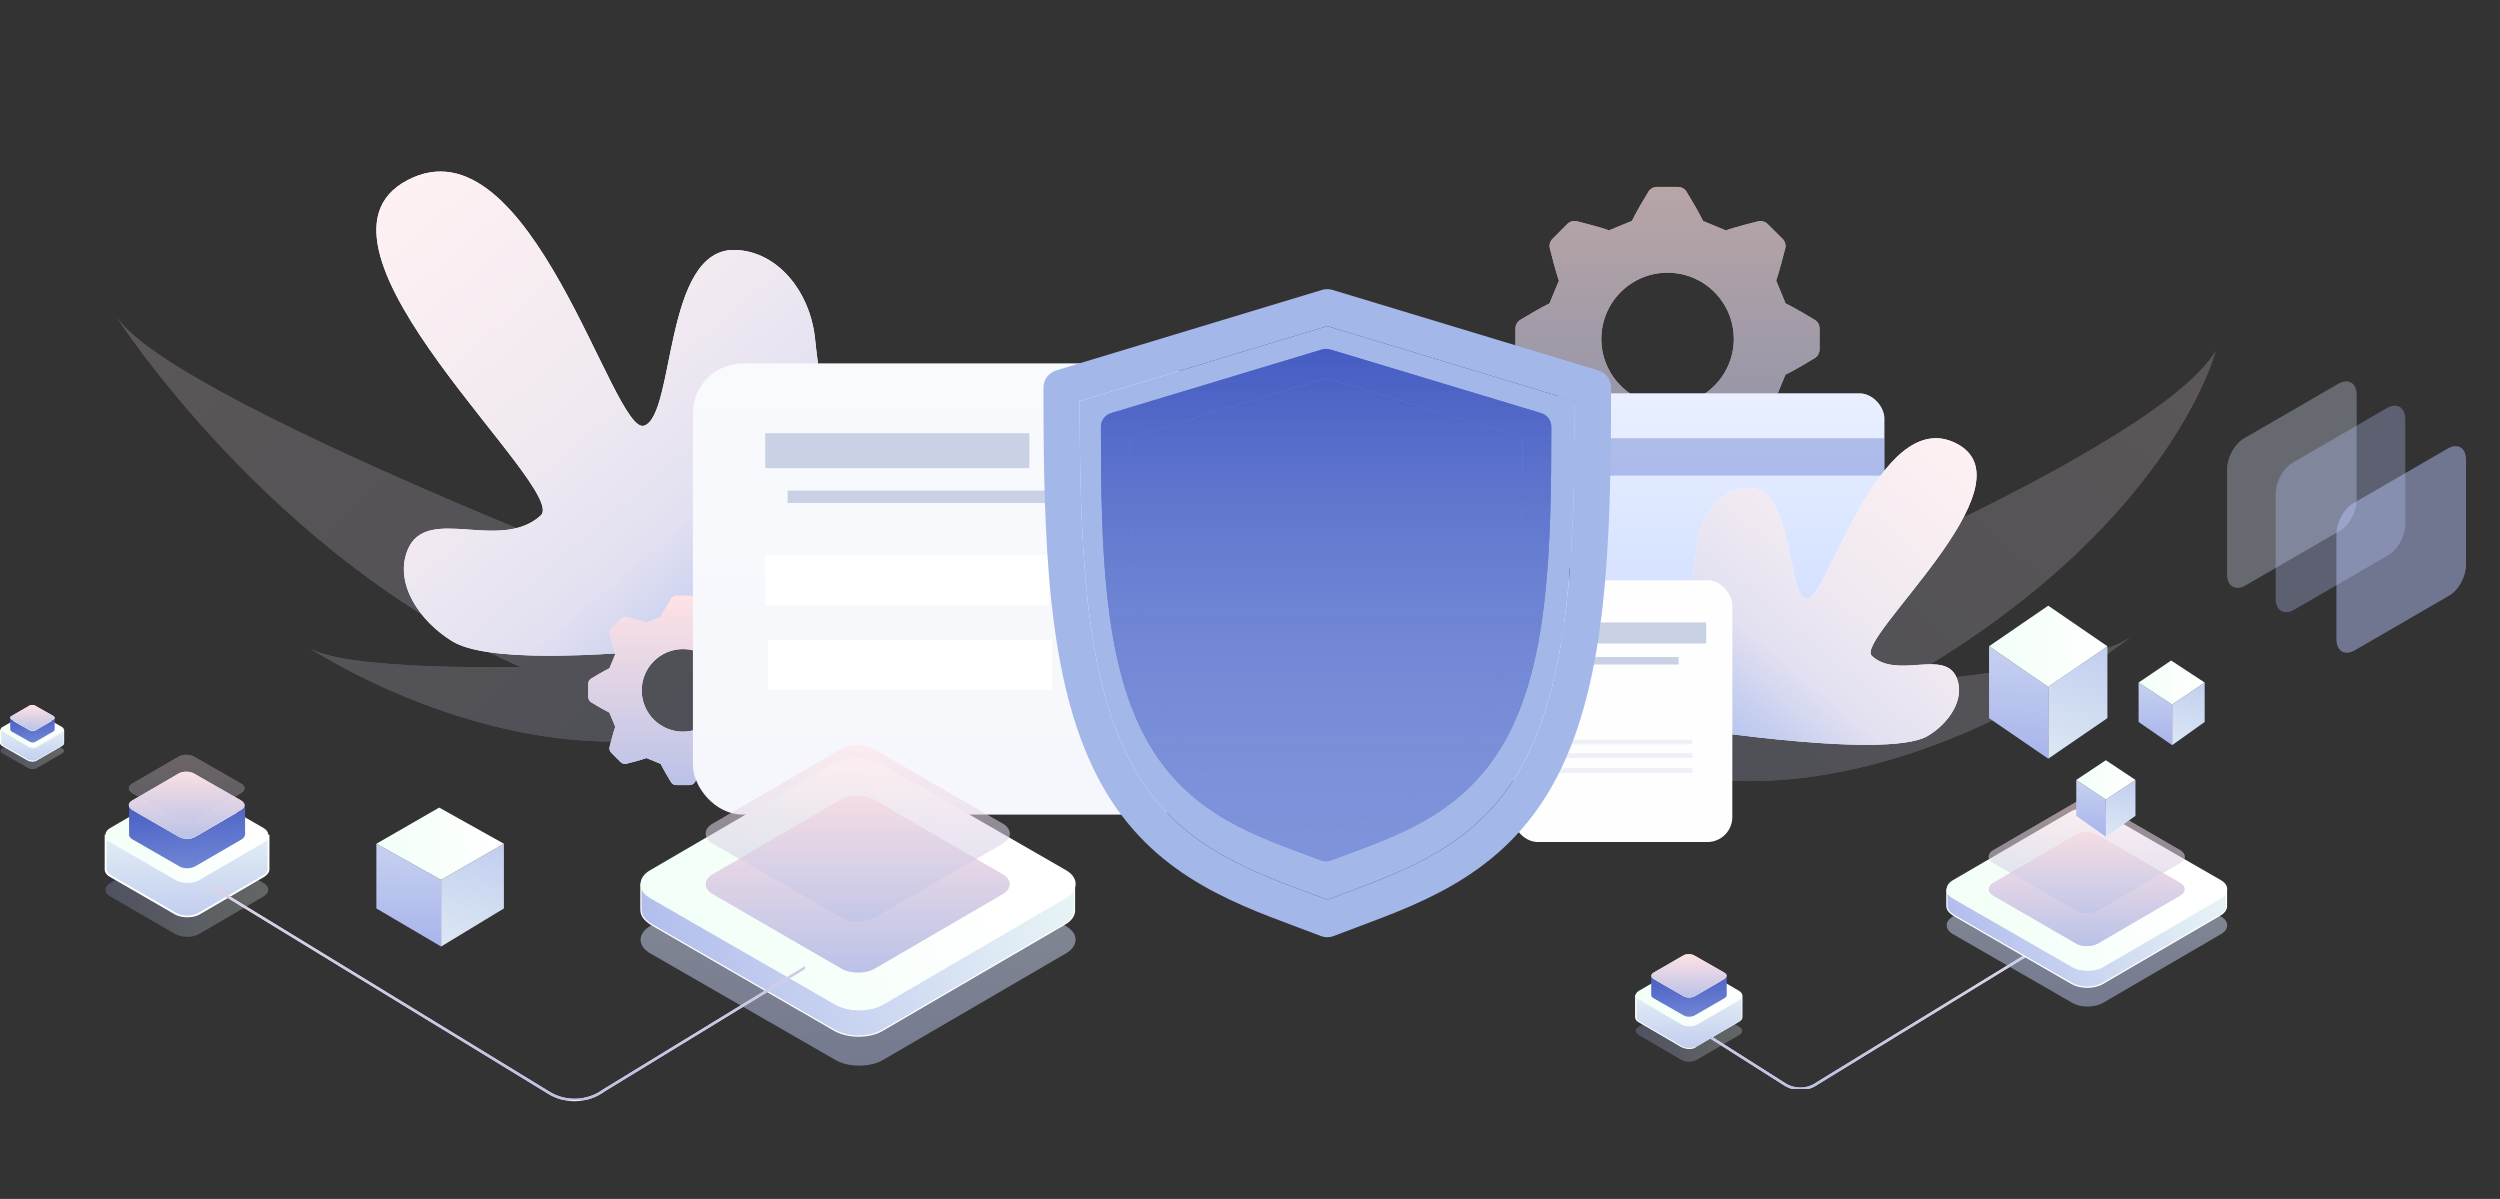<svg width="1003" height="481" viewBox="0 0 1003 481" fill="none" xmlns="http://www.w3.org/2000/svg">
<rect x="0" y="0" width="1003" height="481" fill="#333333" stroke="none"/>
<g opacity="0.65">
<path d="M728.097 128.351C727.121 127.728 719.422 123.129 716.372 121.726L712.591 112.576C713.713 109.55 715.872 101.071 716.251 99.595C716.402 98.923 716.381 98.224 716.189 97.563C715.997 96.901 715.64 96.299 715.152 95.813L709.187 89.884C708.702 89.394 708.1 89.037 707.438 88.844C706.776 88.652 706.076 88.632 705.405 88.786C704.282 89.042 695.645 91.226 692.424 92.446L683.274 88.664C681.944 85.736 677.467 78.233 676.649 76.94C676.288 76.348 675.781 75.859 675.176 75.519C674.572 75.18 673.89 75.001 673.197 75H664.803C664.114 75 663.436 75.175 662.832 75.508C662.229 75.841 661.719 76.321 661.351 76.903C660.728 77.879 656.129 85.577 654.726 88.627L645.576 92.409C642.55 91.287 634.071 89.128 632.595 88.749C631.923 88.598 631.224 88.619 630.563 88.811C629.901 89.003 629.299 89.36 628.813 89.847L622.884 95.813C622.394 96.298 622.037 96.9 621.844 97.562C621.652 98.224 621.632 98.923 621.786 99.595C622.042 100.718 624.226 109.355 625.446 112.576L621.664 121.726C618.736 123.056 611.233 127.533 609.94 128.351C609.348 128.712 608.859 129.219 608.519 129.824C608.18 130.428 608.001 131.11 608 131.803V140.185C608 140.874 608.175 141.552 608.508 142.156C608.841 142.759 609.321 143.269 609.903 143.637C610.879 144.259 618.577 148.859 621.627 150.262L625.409 159.412C624.287 162.437 622.128 170.916 621.749 172.393C621.598 173.064 621.619 173.764 621.811 174.425C622.003 175.086 622.36 175.688 622.847 176.175L628.777 182.104C629.262 182.593 629.863 182.951 630.525 183.143C631.187 183.335 631.887 183.356 632.559 183.202C633.681 182.946 642.319 180.762 645.539 179.542L654.689 183.324C656.019 186.252 660.497 193.755 661.314 195.048C661.677 195.647 662.189 196.142 662.801 196.484C663.412 196.827 664.102 197.004 664.803 197H673.185C673.874 197 674.552 196.825 675.155 196.492C675.759 196.159 676.269 195.679 676.637 195.097C677.259 194.121 681.859 186.423 683.262 183.373L692.412 179.591C695.437 180.713 703.916 182.872 705.393 183.251C706.064 183.402 706.764 183.381 707.425 183.189C708.086 182.997 708.688 182.64 709.175 182.153L715.104 176.223C715.593 175.738 715.951 175.137 716.143 174.475C716.335 173.813 716.356 173.113 716.202 172.441C715.946 171.319 713.762 162.681 712.542 159.461L716.324 150.311C719.252 148.981 726.755 144.503 728.048 143.686C728.647 143.323 729.142 142.811 729.484 142.199C729.827 141.587 730.004 140.898 730 140.197V131.803C730.005 131.113 729.833 130.433 729.5 129.828C729.167 129.223 728.683 128.715 728.097 128.351ZM669 162.559C663.742 162.555 658.604 160.991 654.235 158.066C649.866 155.141 646.462 150.986 644.455 146.126C642.447 141.267 641.926 135.921 642.956 130.765C643.987 125.61 646.523 120.875 650.244 117.161C653.965 113.446 658.704 110.919 663.862 109.898C669.02 108.877 674.364 109.408 679.22 111.425C684.076 113.441 688.224 116.852 691.141 121.227C694.059 125.601 695.613 130.742 695.608 136C695.592 143.047 692.782 149.801 687.794 154.78C682.806 159.758 676.047 162.556 669 162.559Z" fill="#FFE2E4"/>
<path d="M728.097 128.351C727.121 127.728 719.422 123.129 716.372 121.726L712.591 112.576C713.713 109.55 715.872 101.071 716.251 99.595C716.402 98.923 716.381 98.224 716.189 97.563C715.997 96.901 715.64 96.299 715.152 95.813L709.187 89.884C708.702 89.394 708.1 89.037 707.438 88.844C706.776 88.652 706.076 88.632 705.405 88.786C704.282 89.042 695.645 91.226 692.424 92.446L683.274 88.664C681.944 85.736 677.467 78.233 676.649 76.94C676.288 76.348 675.781 75.859 675.176 75.519C674.572 75.18 673.89 75.001 673.197 75H664.803C664.114 75 663.436 75.175 662.832 75.508C662.229 75.841 661.719 76.321 661.351 76.903C660.728 77.879 656.129 85.577 654.726 88.627L645.576 92.409C642.55 91.287 634.071 89.128 632.595 88.749C631.923 88.598 631.224 88.619 630.563 88.811C629.901 89.003 629.299 89.36 628.813 89.847L622.884 95.813C622.394 96.298 622.037 96.9 621.844 97.562C621.652 98.224 621.632 98.923 621.786 99.595C622.042 100.718 624.226 109.355 625.446 112.576L621.664 121.726C618.736 123.056 611.233 127.533 609.94 128.351C609.348 128.712 608.859 129.219 608.519 129.824C608.18 130.428 608.001 131.11 608 131.803V140.185C608 140.874 608.175 141.552 608.508 142.156C608.841 142.759 609.321 143.269 609.903 143.637C610.879 144.259 618.577 148.859 621.627 150.262L625.409 159.412C624.287 162.437 622.128 170.916 621.749 172.393C621.598 173.064 621.619 173.764 621.811 174.425C622.003 175.086 622.36 175.688 622.847 176.175L628.777 182.104C629.262 182.593 629.863 182.951 630.525 183.143C631.187 183.335 631.887 183.356 632.559 183.202C633.681 182.946 642.319 180.762 645.539 179.542L654.689 183.324C656.019 186.252 660.497 193.755 661.314 195.048C661.677 195.647 662.189 196.142 662.801 196.484C663.412 196.827 664.102 197.004 664.803 197H673.185C673.874 197 674.552 196.825 675.155 196.492C675.759 196.159 676.269 195.679 676.637 195.097C677.259 194.121 681.859 186.423 683.262 183.373L692.412 179.591C695.437 180.713 703.916 182.872 705.393 183.251C706.064 183.402 706.764 183.381 707.425 183.189C708.086 182.997 708.688 182.64 709.175 182.153L715.104 176.223C715.593 175.738 715.951 175.137 716.143 174.475C716.335 173.813 716.356 173.113 716.202 172.441C715.946 171.319 713.762 162.681 712.542 159.461L716.324 150.311C719.252 148.981 726.755 144.503 728.048 143.686C728.647 143.323 729.142 142.811 729.484 142.199C729.827 141.587 730.004 140.898 730 140.197V131.803C730.005 131.113 729.833 130.433 729.5 129.828C729.167 129.223 728.683 128.715 728.097 128.351ZM669 162.559C663.742 162.555 658.604 160.991 654.235 158.066C649.866 155.141 646.462 150.986 644.455 146.126C642.447 141.267 641.926 135.921 642.956 130.765C643.987 125.61 646.523 120.875 650.244 117.161C653.965 113.446 658.704 110.919 663.862 109.898C669.02 108.877 674.364 109.408 679.22 111.425C684.076 113.441 688.224 116.852 691.141 121.227C694.059 125.601 695.613 130.742 695.608 136C695.592 143.047 692.782 149.801 687.794 154.78C682.806 159.758 676.047 162.556 669 162.559Z" fill="url(#paint0_linear)"/>
</g>
<g opacity="0.2">
<path d="M124.231 260.022C134.839 266.545 172.199 267.985 208.983 267.669C108.4 223.396 46.889 127.353 46.889 127.353C72.159 163.983 300.864 248.83 300.864 248.83L293.829 275.487L296.079 289.214C212.74 318.747 124.231 260.022 124.231 260.022Z" fill="#FFE2E4"/>
<path d="M124.231 260.022C134.839 266.545 172.199 267.985 208.983 267.669C108.4 223.396 46.889 127.353 46.889 127.353C72.159 163.983 300.864 248.83 300.864 248.83L293.829 275.487L296.079 289.214C212.74 318.747 124.231 260.022 124.231 260.022Z" fill="url(#paint1_linear)"/>
</g>
<g opacity="0.2">
<path d="M854.973 255.44C843.507 264.035 802.044 270.212 761.132 274.354C870.733 212.528 888.935 140.805 888.935 140.805C862.68 184.876 658.036 264.506 658.036 264.506L667.197 293.471L665.385 309.104C759.523 331.959 854.973 255.44 854.973 255.44Z" fill="#FFE2E4"/>
<path d="M854.973 255.44C843.507 264.035 802.044 270.212 761.132 274.354C870.733 212.528 888.935 140.805 888.935 140.805C862.68 184.876 658.036 264.506 658.036 264.506L667.197 293.471L665.385 309.104C759.523 331.959 854.973 255.44 854.973 255.44Z" fill="url(#paint2_linear)"/>
</g>
<path d="M163.481 220.787C158.148 234.165 168.344 249.259 181.481 257.287C208.481 273.788 350.481 249.786 350.481 249.786C350.481 249.786 332.481 188.287 326.981 135.787C325.036 117.224 312.141 100.796 294.981 100.287C266.163 99.432 270.98 166.286 258.481 170.786C245.981 175.287 212.981 46.286 163.481 72.286C113.981 98.287 228.48 196.288 216.98 206.787C200.574 221.766 170.939 202.075 163.481 220.787Z" fill="white"/>
<path d="M163.481 220.787C158.148 234.165 168.344 249.259 181.481 257.287C208.481 273.788 350.481 249.786 350.481 249.786C350.481 249.786 332.481 188.287 326.981 135.787C325.036 117.224 312.141 100.796 294.981 100.287C266.163 99.432 270.98 166.286 258.481 170.786C245.981 175.287 212.981 46.286 163.481 72.286C113.981 98.287 228.48 196.288 216.98 206.787C200.574 221.766 170.939 202.075 163.481 220.787Z" fill="url(#paint3_linear)"/>
<path d="M310.814 272.235C310.206 271.847 305.411 268.982 303.511 268.108L301.155 262.408C301.854 260.523 303.199 255.241 303.435 254.322C303.529 253.903 303.516 253.467 303.396 253.055C303.277 252.643 303.055 252.268 302.751 251.966L299.034 248.272C298.732 247.967 298.357 247.744 297.945 247.624C297.533 247.505 297.097 247.492 296.678 247.588C295.979 247.748 290.598 249.108 288.592 249.868L282.892 247.512C282.064 245.688 279.274 241.014 278.765 240.208C278.54 239.84 278.224 239.535 277.848 239.323C277.471 239.112 277.046 239 276.614 239H271.386C270.956 239 270.534 239.109 270.158 239.316C269.782 239.524 269.464 239.823 269.235 240.186C268.847 240.794 265.982 245.589 265.108 247.489L259.408 249.845C257.523 249.146 252.241 247.801 251.322 247.565C250.903 247.471 250.467 247.484 250.055 247.604C249.643 247.723 249.268 247.945 248.966 248.249L245.272 251.966C244.967 252.268 244.744 252.643 244.624 253.055C244.505 253.467 244.492 253.903 244.588 254.322C244.748 255.021 246.108 260.402 246.868 262.408L244.512 268.108C242.688 268.936 238.014 271.726 237.208 272.235C236.84 272.46 236.535 272.776 236.323 273.152C236.112 273.529 236 273.954 236 274.386V279.607C236 280.036 236.109 280.459 236.316 280.835C236.524 281.211 236.823 281.528 237.186 281.758C237.794 282.145 242.589 285.01 244.489 285.884L246.845 291.584C246.146 293.469 244.801 298.751 244.565 299.671C244.471 300.089 244.484 300.525 244.604 300.937C244.723 301.349 244.945 301.724 245.249 302.027L248.943 305.72C249.245 306.025 249.62 306.248 250.032 306.368C250.444 306.488 250.88 306.5 251.299 306.404C251.998 306.245 257.379 304.884 259.385 304.124L265.085 306.48C265.914 308.304 268.703 312.978 269.212 313.784C269.438 314.157 269.757 314.466 270.138 314.679C270.519 314.892 270.949 315.003 271.386 315H276.607C277.036 315 277.459 314.891 277.835 314.684C278.211 314.476 278.528 314.177 278.758 313.814C279.145 313.206 282.01 308.411 282.884 306.511L288.584 304.155C290.469 304.854 295.751 306.199 296.671 306.435C297.089 306.529 297.525 306.516 297.937 306.396C298.349 306.277 298.724 306.055 299.027 305.751L302.72 302.057C303.025 301.755 303.248 301.38 303.368 300.968C303.488 300.556 303.5 300.12 303.404 299.701C303.245 299.002 301.884 293.621 301.124 291.615L303.48 285.915C305.304 285.086 309.978 282.297 310.784 281.788C311.157 281.562 311.466 281.243 311.679 280.862C311.892 280.481 312.003 280.051 312 279.614V274.386C312.003 273.956 311.896 273.532 311.688 273.155C311.481 272.778 311.18 272.462 310.814 272.235ZM274 293.545C270.725 293.542 267.524 292.568 264.802 290.746C262.08 288.924 259.96 286.335 258.71 283.308C257.459 280.281 257.134 276.951 257.776 273.739C258.418 270.527 259.998 267.578 262.316 265.264C264.634 262.95 267.586 261.376 270.799 260.74C274.012 260.104 277.342 260.435 280.367 261.691C283.391 262.947 285.976 265.072 287.793 267.797C289.61 270.522 290.579 273.725 290.576 277C290.565 281.39 288.815 285.597 285.708 288.699C282.601 291.8 278.39 293.543 274 293.545Z" fill="#FFE2E4"/>
<path d="M310.814 272.235C310.206 271.847 305.411 268.982 303.511 268.108L301.155 262.408C301.854 260.523 303.199 255.241 303.435 254.322C303.529 253.903 303.516 253.467 303.396 253.055C303.277 252.643 303.055 252.268 302.751 251.966L299.034 248.272C298.732 247.967 298.357 247.744 297.945 247.624C297.533 247.505 297.097 247.492 296.678 247.588C295.979 247.748 290.598 249.108 288.592 249.868L282.892 247.512C282.064 245.688 279.274 241.014 278.765 240.208C278.54 239.84 278.224 239.535 277.848 239.323C277.471 239.112 277.046 239 276.614 239H271.386C270.956 239 270.534 239.109 270.158 239.316C269.782 239.524 269.464 239.823 269.235 240.186C268.847 240.794 265.982 245.589 265.108 247.489L259.408 249.845C257.523 249.146 252.241 247.801 251.322 247.565C250.903 247.471 250.467 247.484 250.055 247.604C249.643 247.723 249.268 247.945 248.966 248.249L245.272 251.966C244.967 252.268 244.744 252.643 244.624 253.055C244.505 253.467 244.492 253.903 244.588 254.322C244.748 255.021 246.108 260.402 246.868 262.408L244.512 268.108C242.688 268.936 238.014 271.726 237.208 272.235C236.84 272.46 236.535 272.776 236.323 273.152C236.112 273.529 236 273.954 236 274.386V279.607C236 280.036 236.109 280.459 236.316 280.835C236.524 281.211 236.823 281.528 237.186 281.758C237.794 282.145 242.589 285.01 244.489 285.884L246.845 291.584C246.146 293.469 244.801 298.751 244.565 299.671C244.471 300.089 244.484 300.525 244.604 300.937C244.723 301.349 244.945 301.724 245.249 302.027L248.943 305.72C249.245 306.025 249.62 306.248 250.032 306.368C250.444 306.488 250.88 306.5 251.299 306.404C251.998 306.245 257.379 304.884 259.385 304.124L265.085 306.48C265.914 308.304 268.703 312.978 269.212 313.784C269.438 314.157 269.757 314.466 270.138 314.679C270.519 314.892 270.949 315.003 271.386 315H276.607C277.036 315 277.459 314.891 277.835 314.684C278.211 314.476 278.528 314.177 278.758 313.814C279.145 313.206 282.01 308.411 282.884 306.511L288.584 304.155C290.469 304.854 295.751 306.199 296.671 306.435C297.089 306.529 297.525 306.516 297.937 306.396C298.349 306.277 298.724 306.055 299.027 305.751L302.72 302.057C303.025 301.755 303.248 301.38 303.368 300.968C303.488 300.556 303.5 300.12 303.404 299.701C303.245 299.002 301.884 293.621 301.124 291.615L303.48 285.915C305.304 285.086 309.978 282.297 310.784 281.788C311.157 281.562 311.466 281.243 311.679 280.862C311.892 280.481 312.003 280.051 312 279.614V274.386C312.003 273.956 311.896 273.532 311.688 273.155C311.481 272.778 311.18 272.462 310.814 272.235ZM274 293.545C270.725 293.542 267.524 292.568 264.802 290.746C262.08 288.924 259.96 286.335 258.71 283.308C257.459 280.281 257.134 276.951 257.776 273.739C258.418 270.527 259.998 267.578 262.316 265.264C264.634 262.95 267.586 261.376 270.799 260.74C274.012 260.104 277.342 260.435 280.367 261.691C283.391 262.947 285.976 265.072 287.793 267.797C289.61 270.522 290.579 273.725 290.576 277C290.565 281.39 288.815 285.597 285.708 288.699C282.601 291.8 278.39 293.543 274 293.545Z" fill="url(#paint4_linear)"/>
<g opacity="0.5">
<path opacity="0.5" d="M697.649 411.849C699.384 412.795 699.384 414.373 697.649 415.319L680.611 425.258C678.875 426.205 676.193 426.205 674.616 425.258L657.577 415.319C655.842 414.373 655.842 412.795 657.577 411.849L674.616 401.91C676.351 400.963 679.033 400.963 680.611 401.91L697.649 411.849Z" fill="url(#paint5_linear)"/>
</g>
<path d="M697.649 400.963L680.611 410.902C678.876 411.849 676.194 411.849 674.616 410.902L657.578 400.963C656.789 400.49 656.316 399.859 656.316 399.228V408.22C656.316 408.851 656.789 409.482 657.578 409.955L674.616 419.894C676.351 420.841 679.033 420.841 680.611 419.894L697.649 409.955C698.438 409.482 698.911 408.851 698.911 408.22V399.228C698.911 399.859 698.438 400.49 697.649 400.963Z" fill="url(#paint6_linear)"/>
<path d="M677.613 420.841C676.509 420.841 675.405 420.525 674.458 420.052L657.42 410.113C656.473 409.64 656 408.851 656 408.062V399.07H656.473C656.473 399.701 656.947 400.174 657.578 400.647L674.616 410.586C676.194 411.533 678.875 411.533 680.453 410.586L697.491 400.647C698.28 400.174 698.596 399.701 698.596 399.07H699.069V408.062C699.069 408.851 698.596 409.482 697.649 409.955L680.611 419.894C679.98 420.683 678.876 420.841 677.613 420.841ZM656.631 400.49V408.22C656.631 408.851 657.104 409.324 657.735 409.798L674.774 419.737C676.351 420.683 679.033 420.683 680.611 419.737L697.649 409.798C698.438 409.324 698.754 408.851 698.754 408.22V400.49C698.596 400.805 698.28 400.963 697.965 401.121L680.926 411.06C679.191 412.006 676.351 412.006 674.616 411.06L657.578 401.121C657.104 400.963 656.789 400.805 656.631 400.49Z" fill="white"/>
<path d="M697.649 397.492C699.385 398.439 699.385 400.016 697.649 400.963L680.611 410.902C678.875 411.849 676.194 411.849 674.616 410.902L657.578 400.963C655.842 400.016 655.842 398.439 657.578 397.492L674.616 387.553C676.351 386.607 679.033 386.607 680.611 387.553L697.649 397.492Z" fill="url(#paint7_linear)"/>
<path d="M691.812 392.759L679.822 399.701C678.718 400.332 676.667 400.332 675.563 399.701L663.415 392.759C662.784 392.444 662.468 391.971 662.468 391.497V399.228C662.468 399.701 662.784 400.174 663.415 400.49L675.563 407.431C676.667 408.062 678.718 408.062 679.822 407.431L691.812 400.49C692.443 400.174 692.759 399.701 692.759 399.228V391.497C692.759 391.971 692.443 392.444 691.812 392.759Z" fill="url(#paint8_linear)"/>
<path d="M691.813 390.235C692.917 390.866 693.075 391.971 691.813 392.759L679.823 399.701C678.718 400.332 676.667 400.332 675.563 399.701L663.415 392.759C662.311 392.128 662.153 391.024 663.415 390.235L675.405 383.294C676.51 382.663 678.561 382.663 679.665 383.294L691.813 390.235Z" fill="#FFE2E4"/>
<path d="M691.813 390.235C692.917 390.866 693.075 391.971 691.813 392.759L679.823 399.701C678.718 400.332 676.667 400.332 675.563 399.701L663.415 392.759C662.311 392.128 662.153 391.024 663.415 390.235L675.405 383.294C676.51 382.663 678.561 382.663 679.665 383.294L691.813 390.235Z" fill="url(#paint9_linear)"/>
<g opacity="0.5">
<path opacity="0.5" d="M105.736 354.29C108.26 355.71 108.26 358.234 105.736 359.654L79.705 374.799C77.181 376.219 73.079 376.219 70.397 374.799L44.209 359.654C41.685 358.234 41.685 355.71 44.209 354.29L70.24 339.145C72.764 337.725 76.866 337.725 79.548 339.145L105.736 354.29Z" fill="url(#paint10_linear)"/>
</g>
<path d="M105.736 337.568L79.705 352.713C77.181 354.133 73.079 354.133 70.397 352.713L44.209 337.568C42.946 336.779 42.315 335.833 42.315 334.886V348.769C42.315 349.716 42.946 350.662 44.209 351.451L70.397 366.596C72.921 368.016 77.023 368.016 79.705 366.596L105.736 351.451C106.998 350.662 107.629 349.716 107.629 348.769V334.886C107.629 335.833 106.998 336.779 105.736 337.568Z" fill="url(#paint11_linear)"/>
<path d="M75.13 368.016C73.395 368.016 71.659 367.701 70.239 366.912L44.051 351.767C42.631 350.978 42 349.874 42 348.77V334.886H42.789C42.789 335.833 43.42 336.622 44.524 337.253L70.713 352.398C73.237 353.818 77.181 353.818 79.547 352.398L105.578 337.253C106.683 336.622 107.314 335.833 107.314 334.886H108.102V348.77C108.102 349.874 107.314 350.978 106.051 351.767L80.021 366.912C78.601 367.701 76.865 368.016 75.13 368.016ZM42.789 336.78V348.77C42.789 349.716 43.42 350.505 44.524 351.136L70.713 366.281C73.237 367.701 77.181 367.701 79.547 366.281L105.578 351.136C106.683 350.505 107.314 349.716 107.314 348.77V336.78C106.998 337.095 106.525 337.568 106.051 337.884L80.021 353.029C77.339 354.607 73.079 354.607 70.397 353.029L44.209 337.884C43.578 337.568 43.104 337.253 42.789 336.78Z" fill="white"/>
<path d="M105.736 332.204C108.26 333.624 108.26 336.148 105.736 337.568L79.705 352.713C77.181 354.133 73.079 354.133 70.397 352.713L44.209 337.568C41.684 336.148 41.684 333.624 44.209 332.204L70.239 317.059C72.764 315.639 76.865 315.639 79.547 317.059L105.736 332.204Z" fill="url(#paint12_linear)"/>
<path d="M96.902 324.947L78.444 335.674C76.708 336.779 73.711 336.779 71.817 335.674L53.202 324.947C52.255 324.473 51.782 323.685 51.782 323.053V334.886C51.782 335.517 52.255 336.305 53.202 336.779L71.817 347.507C73.553 348.611 76.55 348.611 78.444 347.507L96.902 336.779C97.848 336.305 98.164 335.517 98.322 334.886V323.053C98.164 323.685 97.691 324.473 96.902 324.947Z" fill="url(#paint13_linear)"/>
<path d="M96.744 321.16C98.479 322.264 98.637 323.842 96.744 324.946L78.286 335.674C76.55 336.779 73.553 336.779 71.66 335.674L53.044 324.946C51.308 323.842 51.151 322.264 53.044 321.16L71.502 310.432C73.237 309.328 76.235 309.328 77.97 310.432L96.744 321.16Z" fill="#FFE2E4"/>
<path d="M96.744 321.16C98.479 322.264 98.637 323.842 96.744 324.946L78.286 335.674C76.55 336.779 73.553 336.779 71.66 335.674L53.044 324.946C51.308 323.842 51.151 322.264 53.044 321.16L71.502 310.432C73.237 309.328 76.235 309.328 77.97 310.432L96.744 321.16Z" fill="url(#paint14_linear)"/>
<g opacity="0.65">
<g opacity="0.43">
<path d="M96.743 314.376C98.479 315.481 98.636 317.058 96.743 318.163L78.285 328.891C76.55 329.995 73.552 329.995 71.659 328.891L53.043 318.163C51.308 317.058 51.15 315.481 53.043 314.376L71.501 303.649C73.237 302.544 76.234 302.544 77.97 303.649L96.743 314.376Z" fill="#FFE2E4"/>
<path d="M96.743 314.376C98.479 315.481 98.636 317.058 96.743 318.163L78.285 328.891C76.55 329.995 73.552 329.995 71.659 328.891L53.043 318.163C51.308 317.058 51.15 315.481 53.043 314.376L71.501 303.649C73.237 302.544 76.234 302.544 77.97 303.649L96.743 314.376Z" fill="url(#paint15_linear)"/>
</g>
</g>
<rect x="278" y="145.82" width="205" height="181" rx="20" fill="#F5F7FC"/>
<rect x="278" y="145.82" width="205" height="181" rx="20" fill="url(#paint16_linear)" fill-opacity="0.35"/>
<rect x="307" y="173.82" width="106" height="14" fill="#C9D1E4"/>
<rect x="307" y="222.82" width="114" height="20" fill="white"/>
<rect x="308" y="256.82" width="114" height="20" fill="white"/>
<rect x="316" y="196.82" width="106" height="5" fill="#C9D1E4"/>
<rect x="630" y="157.82" width="126" height="88" rx="10" fill="#D3E0FF"/>
<rect x="630" y="157.82" width="126" height="88" rx="10" fill="url(#paint17_linear)" fill-opacity="0.5"/>
<rect x="630" y="175.82" width="126" height="15" fill="#4B62C5" fill-opacity="0.35"/>
<path d="M785.054 272.042C788.449 280.513 781.958 290.069 773.594 295.153C756.405 305.601 666 290.403 666 290.403C666 290.403 677.46 251.463 680.961 218.222C682.199 206.468 690.409 196.066 701.334 195.744C719.681 195.202 716.614 237.533 724.572 240.382C732.53 243.232 753.54 161.551 785.054 178.014C816.568 194.477 743.672 256.529 750.993 263.177C761.438 272.661 780.306 260.194 785.054 272.042Z" fill="white"/>
<path d="M785.054 272.042C788.449 280.513 781.958 290.069 773.594 295.153C756.405 305.601 666 290.403 666 290.403C666 290.403 677.46 251.463 680.961 218.222C682.199 206.468 690.409 196.066 701.334 195.744C719.681 195.202 716.614 237.533 724.572 240.382C732.53 243.232 753.54 161.551 785.054 178.014C816.568 194.477 743.672 256.529 750.993 263.177C761.438 272.661 780.306 260.194 785.054 272.042Z" fill="url(#paint18_linear)"/>
<rect x="607" y="232.82" width="88" height="105" rx="10" fill="#FEFEFF"/>
<rect x="607" y="232.82" width="88" height="105" rx="10" fill="url(#paint19_linear)" fill-opacity="0.35"/>
<rect x="619.572" y="249.717" width="64.952" height="8.448" fill="#C9D1E4"/>
<rect x="627.952" y="263.596" width="45.502" height="3.017" fill="#C9D1E4"/>
<g opacity="0.35">
<rect x="623.064" y="302.217" width="55.873" height="1.81" fill="#C9D1E4" fill-opacity="0.5"/>
<rect x="623.064" y="302.217" width="55.873" height="1.81" fill="#C9D1E4" fill-opacity="0.5"/>
<rect x="623.064" y="302.217" width="55.873" height="1.81" fill="#C9D1E4" fill-opacity="0.5"/>
<rect x="623.064" y="296.785" width="55.873" height="1.81" fill="#C9D1E4" fill-opacity="0.5"/>
<rect x="623.064" y="296.785" width="55.873" height="1.81" fill="#C9D1E4" fill-opacity="0.5"/>
<rect x="623.064" y="296.785" width="55.873" height="1.81" fill="#C9D1E4" fill-opacity="0.5"/>
<rect x="623.064" y="308.251" width="55.873" height="1.81" fill="#C9D1E4" fill-opacity="0.5"/>
<rect x="623.064" y="308.251" width="55.873" height="1.81" fill="#C9D1E4" fill-opacity="0.5"/>
<rect x="623.064" y="308.251" width="55.873" height="1.81" fill="#C9D1E4" fill-opacity="0.5"/>
</g>
<path opacity="0.5" d="M427.451 371.424C432.895 374.448 432.895 379.591 427.451 382.616L354.249 425.266C349.107 428.291 340.335 428.291 335.192 425.266L261.084 382.616C255.639 379.591 255.639 374.448 261.084 371.424L334.285 328.773C339.427 325.748 348.199 325.748 353.342 328.773L427.451 371.424Z" fill="url(#paint20_linear)"/>
<path d="M427.451 360.178L354.249 402.829C349.107 405.853 340.335 405.853 335.193 402.829L261.084 360.178C258.362 358.666 257.152 356.548 257.152 354.431V365.018C257.152 367.135 258.362 368.95 261.084 370.765L334.89 413.416C340.335 416.44 348.805 416.44 353.947 413.416L427.148 370.765C429.871 369.253 431.081 367.135 431.081 365.32V354.733C431.383 356.548 430.173 358.666 427.451 360.178Z" fill="url(#paint21_linear)"/>
<path d="M427.451 360.178L354.249 402.829C349.107 405.853 340.335 405.853 335.193 402.829L261.084 360.178C258.362 358.666 257.152 356.548 257.152 354.431V365.018C257.152 367.135 258.362 368.95 261.084 370.765L334.89 413.416C340.335 416.44 348.805 416.44 353.947 413.416L427.148 370.765C429.871 369.253 431.081 367.135 431.081 365.32V354.733C431.383 356.548 430.173 358.666 427.451 360.178Z" fill="url(#paint22_linear)" stroke="white" stroke-width="0.5" stroke-miterlimit="10"/>
<path d="M427.451 348.986C432.895 352.011 432.895 357.153 427.451 360.178L354.249 402.828C349.107 405.853 340.335 405.853 335.192 402.828L261.084 360.178C255.639 357.153 255.639 352.011 261.084 348.986L334.285 306.335C339.427 303.31 348.199 303.31 353.342 306.335L427.451 348.986Z" fill="url(#paint23_linear)"/>
<path d="M402.344 350.801C405.974 352.919 405.974 356.548 402.344 358.666L350.922 388.612C347.292 390.729 341.242 390.729 337.612 388.612L285.888 358.666C282.258 356.548 282.258 352.919 285.888 350.801L337.31 320.855C340.94 318.738 346.99 318.738 350.619 320.855L402.344 350.801Z" fill="#FFE2E4"/>
<path d="M402.344 350.801C405.974 352.919 405.974 356.548 402.344 358.666L350.922 388.612C347.292 390.729 341.242 390.729 337.612 388.612L285.888 358.666C282.258 356.548 282.258 352.919 285.888 350.801L337.31 320.855C340.94 318.738 346.99 318.738 350.619 320.855L402.344 350.801Z" fill="url(#paint24_linear)"/>
<g opacity="0.55">
<path d="M402.344 330.534C405.974 332.652 405.974 336.281 402.344 338.399L350.922 368.345C347.292 370.462 341.242 370.462 337.612 368.345L285.888 338.399C282.258 336.281 282.258 332.652 285.888 330.534L337.31 300.588C340.94 298.471 346.99 298.471 350.619 300.588L402.344 330.534Z" fill="#FFE2E4"/>
<path d="M402.344 330.534C405.974 332.652 405.974 336.281 402.344 338.399L350.922 368.345C347.292 370.462 341.242 370.462 337.612 368.345L285.888 338.399C282.258 336.281 282.258 332.652 285.888 330.534L337.31 300.588C340.94 298.471 346.99 298.471 350.619 300.588L402.344 330.534Z" fill="url(#paint25_linear)"/>
</g>
<path d="M532.493 376C531.608 376 530.725 375.837 529.887 375.515C526.833 374.34 523.745 373.188 520.637 372.03C492.062 361.375 459.678 349.301 440.155 311.379C420.254 272.76 418.635 217.955 418.635 155.54C418.635 152.341 420.727 149.523 423.786 148.594L530.389 116.311C531.761 115.896 533.224 115.896 534.594 116.311L641.214 148.591C644.276 149.517 646.365 152.338 646.365 155.537C646.365 217.952 644.746 272.76 624.842 311.379C605.313 349.313 572.907 361.387 544.319 372.038C541.223 373.193 538.141 374.343 535.096 375.512C534.26 375.837 533.378 376 532.493 376ZM433.152 160.921C433.25 219.165 435.192 270.067 453.055 304.733C470.007 337.659 498.314 348.218 525.692 358.429C525.697 358.431 525.702 358.433 525.707 358.435C527.98 359.282 530.244 360.127 532.493 360.98C534.733 360.13 536.991 359.288 539.255 358.447C539.258 358.445 539.261 358.444 539.264 358.443C566.658 348.234 594.986 337.677 611.945 304.735C629.811 270.073 631.752 219.168 631.851 160.921L532.493 130.838L433.152 160.921Z" fill="#A3B7E9"/>
<path d="M433.152 160.921C433.25 219.165 435.192 270.067 453.055 304.733C470.007 337.659 498.314 348.218 525.692 358.429L525.707 358.435C527.98 359.282 530.244 360.127 532.493 360.98C534.733 360.13 536.991 359.288 539.255 358.447L539.264 358.443C566.658 348.234 594.986 337.677 611.945 304.735C629.811 270.073 631.752 219.168 631.851 160.921L532.493 130.838L433.152 160.921Z" fill="#A3B7E9"/>
<path d="M532.033 345.575C531.331 345.575 530.631 345.446 529.965 345.191C527.542 344.262 525.092 343.351 522.626 342.435C499.95 334.009 474.253 324.462 458.761 294.473C442.97 263.934 441.684 220.596 441.684 171.239C441.684 168.71 443.345 166.481 445.772 165.747L530.364 140.218C531.453 139.89 532.614 139.89 533.701 140.218L618.306 165.744C620.736 166.476 622.394 168.707 622.394 171.237C622.394 220.593 621.109 263.934 605.315 294.473C589.818 324.471 564.103 334.019 541.418 342.442C538.961 343.355 536.515 344.264 534.099 345.189C533.436 345.446 532.736 345.575 532.033 345.575ZM453.204 175.494C453.282 221.553 454.823 261.805 468.998 289.218C482.45 315.256 504.912 323.605 526.637 331.68C526.641 331.681 526.645 331.683 526.649 331.684C528.452 332.355 530.248 333.022 532.033 333.697C533.811 333.025 535.603 332.359 537.399 331.694C537.402 331.693 537.404 331.692 537.406 331.691C559.145 323.617 581.623 315.269 595.08 289.22C609.257 261.809 610.798 221.555 610.876 175.494L532.033 151.705L453.204 175.494Z" fill="#5970CB"/>
<path d="M532.033 345.575C531.331 345.575 530.631 345.446 529.965 345.191C527.542 344.262 525.092 343.351 522.626 342.435C499.95 334.009 474.253 324.462 458.761 294.473C442.97 263.934 441.684 220.596 441.684 171.239C441.684 168.71 443.345 166.481 445.772 165.747L530.364 140.218C531.453 139.89 532.614 139.89 533.701 140.218L618.306 165.744C620.736 166.476 622.394 168.707 622.394 171.237C622.394 220.593 621.109 263.934 605.315 294.473C589.818 324.471 564.103 334.019 541.418 342.442C538.961 343.355 536.515 344.264 534.099 345.189C533.436 345.446 532.736 345.575 532.033 345.575ZM453.204 175.494C453.282 221.553 454.823 261.805 468.998 289.218C482.45 315.256 504.912 323.605 526.637 331.68C526.641 331.681 526.645 331.683 526.649 331.684C528.452 332.355 530.248 333.022 532.033 333.697C533.811 333.025 535.603 332.359 537.399 331.694C537.402 331.693 537.404 331.692 537.406 331.691C559.145 323.617 581.623 315.269 595.08 289.22C609.257 261.809 610.798 221.555 610.876 175.494L532.033 151.705L453.204 175.494Z" fill="url(#paint26_linear)"/>
<path d="M453.204 175.494C453.282 221.553 454.823 261.805 468.998 289.218C482.45 315.256 504.912 323.605 526.637 331.68L526.649 331.684C528.452 332.355 530.248 333.022 532.033 333.697C533.811 333.025 535.603 332.359 537.399 331.694L537.406 331.691C559.145 323.617 581.623 315.269 595.08 289.22C609.257 261.809 610.798 221.555 610.876 175.494L532.033 151.705L453.204 175.494Z" fill="#5970CB"/>
<path d="M453.204 175.494C453.282 221.553 454.823 261.805 468.998 289.218C482.45 315.256 504.912 323.605 526.637 331.68L526.649 331.684C528.452 332.355 530.248 333.022 532.033 333.697C533.811 333.025 535.603 332.359 537.399 331.694L537.406 331.691C559.145 323.617 581.623 315.269 595.08 289.22C609.257 261.809 610.798 221.555 610.876 175.494L532.033 151.705L453.204 175.494Z" fill="url(#paint27_linear)"/>
<g clip-path="url(#clip0)">
<path d="M684.004 414.707L715.946 434.97C720.053 437.618 725.415 437.387 729.294 434.509L867.788 349.658C869.5 348.622 869.386 345.974 867.56 345.168L833.792 328.82" stroke="#FFE2E4" stroke-miterlimit="10"/>
<path d="M684.004 414.707L715.946 434.97C720.053 437.618 725.415 437.387 729.294 434.509L867.788 349.658C869.5 348.622 869.386 345.974 867.56 345.168L833.792 328.82" stroke="url(#paint28_linear)" stroke-miterlimit="10"/>
</g>
<g clip-path="url(#clip1)">
<path d="M85 355.805L219.846 438.196C226.769 442.646 235.808 442.259 242.346 437.422L475.809 294.838C478.693 293.096 478.501 288.647 475.424 287.292L418.501 259.82" stroke="#FFE2E4" stroke-miterlimit="10"/>
<path d="M85 355.805L219.846 438.196C226.769 442.646 235.808 442.259 242.346 437.422L475.809 294.838C478.693 293.096 478.501 288.647 475.424 287.292L418.501 259.82" stroke="url(#paint29_linear)" stroke-miterlimit="10"/>
<path d="M202.165 338.51V364.473L176.965 379.746V353.019L202.165 338.51Z" fill="url(#paint30_linear)"/>
<path d="M176.964 353.019V379.746L151 364.473V338.51L176.964 353.019Z" fill="url(#paint31_linear)"/>
<path d="M202.165 338.509L176.965 353.018L151.001 338.509L176.201 324L202.165 338.509Z" fill="url(#paint32_linear)"/>
</g>
<path opacity="0.3" d="M938.071 154.002C941.785 151.776 945.499 153.26 945.499 158.453V200.743C945.499 205.194 942.528 211.13 938.071 213.355L900.929 234.871C897.215 237.097 893.5 235.613 893.5 230.42V188.13C893.5 183.679 896.472 177.743 900.929 175.517L938.071 154.002Z" fill="#DEE8FF"/>
<path opacity="0.3" d="M957.57 163.751C961.284 161.526 964.999 163.009 964.999 168.203V210.492C964.999 214.944 962.027 220.879 957.57 223.105L920.428 244.621C916.714 246.847 913 245.363 913 240.169V197.88C913 193.428 915.971 187.493 920.428 185.267L957.57 163.751Z" fill="#BAC9FF"/>
<path opacity="0.45" d="M981.945 180.001C985.659 177.775 989.373 179.259 989.373 184.452V226.742C989.373 231.193 986.402 237.129 981.945 239.355L944.803 260.87C941.089 263.096 937.374 261.612 937.374 256.419V214.129C937.374 209.678 940.346 203.742 944.803 201.517L981.945 180.001Z" fill="#BAC9FF"/>
<path opacity="0.5" d="M890.917 367.637C894.428 369.588 894.428 372.904 890.917 374.854L843.714 402.357C840.398 404.307 834.741 404.307 831.425 402.357L783.637 374.854C780.126 372.904 780.126 369.588 783.637 367.637L830.84 340.135C834.156 338.184 839.813 338.184 843.129 340.135L890.917 367.637Z" fill="url(#paint33_linear)"/>
<path d="M890.917 360.27L843.714 387.773C840.398 389.723 834.742 389.723 831.426 387.773L783.637 360.27C781.882 359.295 781.102 357.93 781.102 356.564V363.391C781.102 364.757 781.882 365.927 783.637 367.097L831.231 394.6C834.742 396.55 840.203 396.55 843.519 394.6L890.722 367.097C892.478 366.122 893.258 364.757 893.258 363.586V356.759C893.453 357.93 892.673 359.295 890.917 360.27Z" fill="url(#paint34_linear)"/>
<path d="M890.917 360.27L843.714 387.773C840.398 389.723 834.742 389.723 831.426 387.773L783.637 360.27C781.882 359.295 781.102 357.93 781.102 356.564V363.391C781.102 364.757 781.882 365.927 783.637 367.097L831.231 394.6C834.742 396.55 840.203 396.55 843.519 394.6L890.722 367.097C892.478 366.122 893.258 364.757 893.258 363.586V356.759C893.453 357.93 892.673 359.295 890.917 360.27Z" fill="url(#paint35_linear)" stroke="white" stroke-width="0.5" stroke-miterlimit="10"/>
<path d="M890.917 353.053C894.428 355.004 894.428 358.319 890.917 360.27L843.714 387.773C840.398 389.723 834.741 389.723 831.425 387.773L783.637 360.27C780.126 358.319 780.126 355.004 783.637 353.053L830.84 325.55C834.156 323.6 839.813 323.6 843.129 325.55L890.917 353.053Z" fill="url(#paint36_linear)"/>
<path d="M874.728 354.224C877.068 355.589 877.068 357.93 874.728 359.295L841.568 378.605C839.228 379.971 835.326 379.971 832.986 378.605L799.632 359.295C797.291 357.93 797.291 355.589 799.632 354.224L832.791 334.913C835.131 333.548 839.033 333.548 841.373 334.913L874.728 354.224Z" fill="#FFE2E4"/>
<path d="M874.728 354.224C877.068 355.589 877.068 357.93 874.728 359.295L841.568 378.605C839.228 379.971 835.326 379.971 832.986 378.605L799.632 359.295C797.291 357.93 797.291 355.589 799.632 354.224L832.791 334.913C835.131 333.548 839.033 333.548 841.373 334.913L874.728 354.224Z" fill="url(#paint37_linear)"/>
<g opacity="0.55">
<path d="M874.728 341.155C877.068 342.52 877.068 344.861 874.728 346.226L841.568 365.536C839.228 366.902 835.326 366.902 832.986 365.536L799.632 346.226C797.291 344.861 797.291 342.52 799.632 341.155L832.791 321.844C835.131 320.479 839.033 320.479 841.373 321.844L874.728 341.155Z" fill="#FFE2E4"/>
<path d="M874.728 341.155C877.068 342.52 877.068 344.861 874.728 346.226L841.568 365.536C839.228 366.902 835.326 366.902 832.986 365.536L799.632 346.226C797.291 344.861 797.291 342.52 799.632 341.155L832.791 321.844C835.131 320.479 839.033 320.479 841.373 321.844L874.728 341.155Z" fill="url(#paint38_linear)"/>
</g>
<path d="M845.49 259.279V288.113L821.745 304.391V275.556L845.49 259.279Z" fill="url(#paint39_linear)"/>
<path d="M821.745 275.556V304.391L798 288.113V259.278L821.745 275.556Z" fill="url(#paint40_linear)"/>
<path d="M845.49 259.278L821.745 275.556L798 259.278L821.745 243L845.49 259.278Z" fill="url(#paint41_linear)"/>
<path d="M884.515 273.837V289.649L871.455 298.951V282.673L884.515 273.837Z" fill="url(#paint42_linear)"/>
<path d="M871.456 282.673V298.951L858 289.65V273.837L871.456 282.673Z" fill="url(#paint43_linear)"/>
<path d="M884.515 273.837L871.456 282.673L858 273.837L871.06 265L884.515 273.837Z" fill="url(#paint44_linear)"/>
<path d="M856.745 312.906V327.323L844.872 335.695V320.812L856.745 312.906Z" fill="url(#paint45_linear)"/>
<path d="M844.872 320.813V335.695L833 327.324V312.906L844.872 320.813Z" fill="url(#paint46_linear)"/>
<path d="M856.745 312.906L844.873 320.813L833 312.906L844.873 305L856.745 312.906Z" fill="url(#paint47_linear)"/>
<g opacity="0.5">
<path opacity="0.5" d="M24.926 300.214C25.872 300.845 25.872 301.791 24.926 302.264L14.829 308.102C13.882 308.733 12.305 308.733 11.2 308.102L0.946 302.264C-0.001 301.633 -0.001 300.687 0.946 300.214L11.043 294.376C11.989 293.745 13.567 293.745 14.671 294.376L24.926 300.214Z" fill="url(#paint48_linear)"/>
</g>
<path d="M24.927 293.745L14.83 299.583C13.883 300.214 12.306 300.214 11.201 299.583L0.947 293.745C0.474 293.43 0.158 293.114 0.158 292.641V298.005C0.158 298.321 0.474 298.794 0.947 299.109L11.201 304.947C12.148 305.578 13.726 305.578 14.83 304.947L24.927 299.109C25.4 298.794 25.715 298.478 25.715 298.005V292.641C25.558 293.114 25.4 293.43 24.927 293.745Z" fill="url(#paint49_linear)"/>
<path d="M12.937 305.578C12.306 305.578 11.517 305.42 11.043 305.104L0.789 299.267C0.316 298.952 0 298.478 0 298.163V292.799H0.316C0.316 293.114 0.631 293.43 0.947 293.745L11.201 299.583C12.148 300.056 13.725 300.056 14.672 299.583L24.769 293.745C25.242 293.43 25.4 293.114 25.4 292.799H25.715V298.163C25.715 298.636 25.4 298.952 24.926 299.267L14.83 305.104C14.356 305.42 13.725 305.578 12.937 305.578ZM0.473 293.43V298.005C0.473 298.32 0.789 298.636 1.104 298.952L11.359 304.789C12.306 305.262 13.883 305.262 14.83 304.789L24.926 298.952C25.4 298.636 25.558 298.32 25.558 298.005V293.43C25.4 293.588 25.242 293.745 25.084 293.903L14.987 299.74C13.883 300.371 12.305 300.371 11.201 299.74L0.947 293.903C0.789 293.745 0.473 293.588 0.473 293.43Z" fill="white"/>
<path d="M24.926 291.694C25.873 292.325 25.873 293.272 24.926 293.745L14.829 299.582C13.883 300.213 12.305 300.213 11.201 299.582L0.946 293.745C-0 293.114 -0 292.168 0.946 291.694L11.043 285.857C11.989 285.226 13.567 285.226 14.671 285.857L24.926 291.694Z" fill="url(#paint50_linear)"/>
<path d="M21.455 288.854L14.356 292.956C13.725 293.43 12.463 293.43 11.832 292.956L4.575 288.854C4.259 288.697 4.101 288.381 4.101 288.066V292.641C4.101 292.956 4.259 293.114 4.575 293.43L11.832 297.531C12.463 298.005 13.725 298.005 14.356 297.531L21.455 293.43C21.771 293.272 21.929 292.956 21.929 292.641V288.066C21.929 288.381 21.771 288.539 21.455 288.854Z" fill="url(#paint51_linear)"/>
<path d="M21.456 287.277C22.087 287.75 22.087 288.381 21.456 288.697L14.356 292.799C13.725 293.272 12.463 293.272 11.832 292.799L4.575 288.697C3.944 288.224 3.944 287.593 4.575 287.277L11.674 283.175C12.305 282.702 13.568 282.702 14.198 283.175L21.456 287.277Z" fill="#FFE2E4"/>
<path d="M21.456 287.277C22.087 287.75 22.087 288.381 21.456 288.697L14.356 292.799C13.725 293.272 12.463 293.272 11.832 292.799L4.575 288.697C3.944 288.224 3.944 287.593 4.575 287.277L11.674 283.175C12.305 282.702 13.568 282.702 14.198 283.175L21.456 287.277Z" fill="url(#paint52_linear)"/>
<defs>
<linearGradient id="paint0_linear" x1="669" y1="75" x2="669" y2="197" gradientUnits="userSpaceOnUse">
<stop stop-color="#FFE2E4"/>
<stop offset="1" stop-color="#BAC2E8"/>
<stop offset="1" stop-color="white" stop-opacity="0"/>
</linearGradient>
<linearGradient id="paint1_linear" x1="67.88" y1="106.785" x2="270.854" y2="313.931" gradientUnits="userSpaceOnUse">
<stop stop-color="#FFE2E4"/>
<stop offset="1" stop-color="#BAC2E8"/>
<stop offset="1" stop-color="white" stop-opacity="0"/>
</linearGradient>
<linearGradient id="paint2_linear" x1="869.889" y1="124.826" x2="694.671" y2="333.674" gradientUnits="userSpaceOnUse">
<stop stop-color="#FFE2E4"/>
<stop offset="1" stop-color="#BAC2E8"/>
<stop offset="1" stop-color="white" stop-opacity="0"/>
</linearGradient>
<linearGradient id="paint3_linear" x1="162.5" y1="68.821" x2="316.5" y2="249.821" gradientUnits="userSpaceOnUse">
<stop stop-color="#FFE2E4"/>
<stop offset="0" stop-color="#FEF1F2"/>
<stop offset="0.5" stop-color="#F0E9F1"/>
<stop offset="0.75" stop-color="#E2E0F1"/>
<stop offset="1" stop-color="#B6C5EE"/>
<stop offset="1" stop-color="#BAC2E8"/>
<stop offset="1" stop-color="#F7F8FD"/>
</linearGradient>
<linearGradient id="paint4_linear" x1="274" y1="239" x2="274" y2="315" gradientUnits="userSpaceOnUse">
<stop stop-color="#FFE2E4"/>
<stop offset="1" stop-color="#BAC2E8"/>
<stop offset="1" stop-color="white" stop-opacity="0"/>
</linearGradient>
<linearGradient id="paint5_linear" x1="656.331" y1="413.629" x2="698.917" y2="413.629" gradientUnits="userSpaceOnUse">
<stop stop-color="#A3AEEB"/>
<stop offset="0.154" stop-color="#B1BCED"/>
<stop offset="0.719" stop-color="#E0ECF4"/>
<stop offset="1" stop-color="#F2FFF7"/>
</linearGradient>
<linearGradient id="paint6_linear" x1="677.611" y1="441.23" x2="677.611" y2="384.644" gradientUnits="userSpaceOnUse">
<stop stop-color="#A3AEEB"/>
<stop offset="0.154" stop-color="#B1BCED"/>
<stop offset="0.719" stop-color="#E0ECF4"/>
<stop offset="1" stop-color="#F2FFF7"/>
</linearGradient>
<linearGradient id="paint7_linear" x1="656.331" y1="399.225" x2="698.917" y2="399.225" gradientUnits="userSpaceOnUse">
<stop stop-color="#F2FFF7"/>
<stop offset="1" stop-color="white"/>
</linearGradient>
<linearGradient id="paint8_linear" x1="686.929" y1="410.094" x2="684.604" y2="388.822" gradientUnits="userSpaceOnUse">
<stop stop-color="#778CD7"/>
<stop offset="1" stop-color="#475EC4"/>
</linearGradient>
<linearGradient id="paint9_linear" x1="677.614" y1="382.82" x2="677.614" y2="400.174" gradientUnits="userSpaceOnUse">
<stop stop-color="#FFE2E4"/>
<stop offset="1" stop-color="#BAC2E8"/>
<stop offset="1" stop-color="white" stop-opacity="0"/>
</linearGradient>
<linearGradient id="paint10_linear" x1="42.38" y1="356.98" x2="107.683" y2="356.98" gradientUnits="userSpaceOnUse">
<stop stop-color="#A3AEEB"/>
<stop offset="0.154" stop-color="#B1BCED"/>
<stop offset="0.719" stop-color="#E0ECF4"/>
<stop offset="1" stop-color="#F2FFF7"/>
</linearGradient>
<linearGradient id="paint11_linear" x1="75.011" y1="399.305" x2="75.011" y2="312.535" gradientUnits="userSpaceOnUse">
<stop stop-color="#A3AEEB"/>
<stop offset="0.154" stop-color="#B1BCED"/>
<stop offset="0.719" stop-color="#E0ECF4"/>
<stop offset="1" stop-color="#F2FFF7"/>
</linearGradient>
<linearGradient id="paint12_linear" x1="42.38" y1="334.894" x2="107.683" y2="334.894" gradientUnits="userSpaceOnUse">
<stop stop-color="#F2FFF7"/>
<stop offset="1" stop-color="white"/>
</linearGradient>
<linearGradient id="paint13_linear" x1="89.365" y1="351.709" x2="85.772" y2="318.933" gradientUnits="userSpaceOnUse">
<stop stop-color="#778CD7"/>
<stop offset="1" stop-color="#475EC4"/>
</linearGradient>
<linearGradient id="paint14_linear" x1="74.894" y1="309.604" x2="74.894" y2="336.502" gradientUnits="userSpaceOnUse">
<stop stop-color="#FFE2E4"/>
<stop offset="1" stop-color="#BAC2E8"/>
<stop offset="1" stop-color="white" stop-opacity="0"/>
</linearGradient>
<linearGradient id="paint15_linear" x1="74.893" y1="302.82" x2="74.893" y2="329.719" gradientUnits="userSpaceOnUse">
<stop stop-color="#FFE2E4"/>
<stop offset="1" stop-color="#BAC2E8"/>
<stop offset="1" stop-color="white" stop-opacity="0"/>
</linearGradient>
<linearGradient id="paint16_linear" x1="380.5" y1="145.82" x2="380.5" y2="326.82" gradientUnits="userSpaceOnUse">
<stop stop-color="white"/>
<stop offset="1" stop-color="white" stop-opacity="0"/>
</linearGradient>
<linearGradient id="paint17_linear" x1="693" y1="157.82" x2="693" y2="245.82" gradientUnits="userSpaceOnUse">
<stop stop-color="white"/>
<stop offset="1" stop-color="white" stop-opacity="0"/>
</linearGradient>
<linearGradient id="paint18_linear" x1="785.678" y1="175.82" x2="688.256" y2="290.952" gradientUnits="userSpaceOnUse">
<stop stop-color="#FFE2E4"/>
<stop offset="0" stop-color="#FEF1F2"/>
<stop offset="0.5" stop-color="#F0E9F1"/>
<stop offset="0.75" stop-color="#E2E0F1"/>
<stop offset="1" stop-color="#B6C5EE"/>
<stop offset="1" stop-color="#BAC2E8"/>
<stop offset="1" stop-color="#F7F8FD"/>
</linearGradient>
<linearGradient id="paint19_linear" x1="651" y1="232.82" x2="651" y2="337.82" gradientUnits="userSpaceOnUse">
<stop stop-color="white"/>
<stop offset="1" stop-color="white" stop-opacity="0"/>
</linearGradient>
<linearGradient id="paint20_linear" x1="342.411" y1="476.833" x2="346.625" y2="257.733" gradientUnits="userSpaceOnUse">
<stop stop-color="#A3AEEB"/>
<stop offset="0.154" stop-color="#B1BCED"/>
<stop offset="0.719" stop-color="#E0ECF4"/>
<stop offset="1" stop-color="#F2FFF7"/>
</linearGradient>
<linearGradient id="paint21_linear" x1="228.306" y1="411.758" x2="463.54" y2="327.577" gradientUnits="userSpaceOnUse">
<stop stop-color="#A3AEEB"/>
<stop offset="0.154" stop-color="#B1BCED"/>
<stop offset="0.719" stop-color="#E0ECF4"/>
<stop offset="1" stop-color="#F2FFF7"/>
</linearGradient>
<linearGradient id="paint22_linear" x1="228.306" y1="411.758" x2="463.54" y2="327.577" gradientUnits="userSpaceOnUse">
<stop stop-color="#A3AEEB"/>
<stop offset="0.154" stop-color="#B1BCED"/>
<stop offset="0.719" stop-color="#E0ECF4"/>
<stop offset="1" stop-color="#F2FFF7"/>
</linearGradient>
<linearGradient id="paint23_linear" x1="288.719" y1="380.778" x2="390.685" y2="332.745" gradientUnits="userSpaceOnUse">
<stop stop-color="#F2FFF7"/>
<stop offset="1" stop-color="white"/>
</linearGradient>
<linearGradient id="paint24_linear" x1="344.116" y1="319.267" x2="344.116" y2="390.2" gradientUnits="userSpaceOnUse">
<stop stop-color="#FFE2E4"/>
<stop offset="1" stop-color="#BAC2E8"/>
<stop offset="1" stop-color="white" stop-opacity="0"/>
</linearGradient>
<linearGradient id="paint25_linear" x1="344.116" y1="299" x2="344.116" y2="369.933" gradientUnits="userSpaceOnUse">
<stop stop-color="#FFE2E4"/>
<stop offset="1" stop-color="#BAC2E8"/>
<stop offset="1" stop-color="white" stop-opacity="0"/>
</linearGradient>
<linearGradient id="paint26_linear" x1="532.039" y1="139.972" x2="532.039" y2="345.575" gradientUnits="userSpaceOnUse">
<stop stop-color="#455CC3"/>
<stop offset="1" stop-color="#A3B7E9" stop-opacity="0.5"/>
</linearGradient>
<linearGradient id="paint27_linear" x1="532.039" y1="139.972" x2="532.039" y2="345.575" gradientUnits="userSpaceOnUse">
<stop stop-color="#455CC3"/>
<stop offset="1" stop-color="#A3B7E9" stop-opacity="0.5"/>
</linearGradient>
<linearGradient id="paint28_linear" x1="776.504" y1="328.82" x2="776.504" y2="436.82" gradientUnits="userSpaceOnUse">
<stop stop-color="#FFE2E4"/>
<stop offset="1" stop-color="#BAC2E8"/>
<stop offset="1" stop-color="white" stop-opacity="0"/>
</linearGradient>
<linearGradient id="paint29_linear" x1="281.429" y1="259.82" x2="281.429" y2="441.305" gradientUnits="userSpaceOnUse">
<stop stop-color="#FFE2E4"/>
<stop offset="1" stop-color="#BAC2E8"/>
<stop offset="1" stop-color="white" stop-opacity="0"/>
</linearGradient>
<linearGradient id="paint30_linear" x1="210.426" y1="285.409" x2="169.468" y2="428.059" gradientUnits="userSpaceOnUse">
<stop stop-color="#A3AEEB"/>
<stop offset="0.154" stop-color="#B1BCED"/>
<stop offset="0.719" stop-color="#E0ECF4"/>
<stop offset="1" stop-color="#F2FFF7"/>
</linearGradient>
<linearGradient id="paint31_linear" x1="162.647" y1="386.326" x2="168.296" y2="269.097" gradientUnits="userSpaceOnUse">
<stop stop-color="#A3AEEB"/>
<stop offset="0.154" stop-color="#B1BCED"/>
<stop offset="0.719" stop-color="#E0ECF4"/>
<stop offset="1" stop-color="#F2FFF7"/>
</linearGradient>
<linearGradient id="paint32_linear" x1="151.265" y1="338.324" x2="202" y2="338.324" gradientUnits="userSpaceOnUse">
<stop stop-color="#F2FFF7"/>
<stop offset="1" stop-color="white"/>
</linearGradient>
<linearGradient id="paint33_linear" x1="836.08" y1="435.609" x2="838.797" y2="294.325" gradientUnits="userSpaceOnUse">
<stop stop-color="#A3AEEB"/>
<stop offset="0.154" stop-color="#B1BCED"/>
<stop offset="0.719" stop-color="#E0ECF4"/>
<stop offset="1" stop-color="#F2FFF7"/>
</linearGradient>
<linearGradient id="paint34_linear" x1="762.501" y1="393.531" x2="914.189" y2="339.248" gradientUnits="userSpaceOnUse">
<stop stop-color="#A3AEEB"/>
<stop offset="0.154" stop-color="#B1BCED"/>
<stop offset="0.719" stop-color="#E0ECF4"/>
<stop offset="1" stop-color="#F2FFF7"/>
</linearGradient>
<linearGradient id="paint35_linear" x1="762.501" y1="393.531" x2="914.189" y2="339.248" gradientUnits="userSpaceOnUse">
<stop stop-color="#A3AEEB"/>
<stop offset="0.154" stop-color="#B1BCED"/>
<stop offset="0.719" stop-color="#E0ECF4"/>
<stop offset="1" stop-color="#F2FFF7"/>
</linearGradient>
<linearGradient id="paint36_linear" x1="801.458" y1="373.554" x2="867.209" y2="342.58" gradientUnits="userSpaceOnUse">
<stop stop-color="#F2FFF7"/>
<stop offset="1" stop-color="white"/>
</linearGradient>
<linearGradient id="paint37_linear" x1="837.18" y1="333.889" x2="837.18" y2="379.629" gradientUnits="userSpaceOnUse">
<stop stop-color="#FFE2E4"/>
<stop offset="1" stop-color="#BAC2E8"/>
<stop offset="1" stop-color="white" stop-opacity="0"/>
</linearGradient>
<linearGradient id="paint38_linear" x1="837.18" y1="320.82" x2="837.18" y2="366.56" gradientUnits="userSpaceOnUse">
<stop stop-color="#FFE2E4"/>
<stop offset="1" stop-color="#BAC2E8"/>
<stop offset="1" stop-color="white" stop-opacity="0"/>
</linearGradient>
<linearGradient id="paint39_linear" x1="853.228" y1="201.158" x2="801.884" y2="353.318" gradientUnits="userSpaceOnUse">
<stop stop-color="#A3AEEB"/>
<stop offset="0.154" stop-color="#B1BCED"/>
<stop offset="0.719" stop-color="#E0ECF4"/>
<stop offset="1" stop-color="#F2FFF7"/>
</linearGradient>
<linearGradient id="paint40_linear" x1="808.603" y1="311.926" x2="815.884" y2="183.369" gradientUnits="userSpaceOnUse">
<stop stop-color="#A3AEEB"/>
<stop offset="0.154" stop-color="#B1BCED"/>
<stop offset="0.719" stop-color="#E0ECF4"/>
<stop offset="1" stop-color="#F2FFF7"/>
</linearGradient>
<linearGradient id="paint41_linear" x1="797.972" y1="259.239" x2="845.358" y2="259.239" gradientUnits="userSpaceOnUse">
<stop stop-color="#F2FFF7"/>
<stop offset="1" stop-color="white"/>
</linearGradient>
<linearGradient id="paint42_linear" x1="888.75" y1="241.497" x2="860.26" y2="325.926" gradientUnits="userSpaceOnUse">
<stop stop-color="#A3AEEB"/>
<stop offset="0.154" stop-color="#B1BCED"/>
<stop offset="0.719" stop-color="#E0ECF4"/>
<stop offset="1" stop-color="#F2FFF7"/>
</linearGradient>
<linearGradient id="paint43_linear" x1="863.99" y1="302.96" x2="868.03" y2="231.627" gradientUnits="userSpaceOnUse">
<stop stop-color="#A3AEEB"/>
<stop offset="0.154" stop-color="#B1BCED"/>
<stop offset="0.719" stop-color="#E0ECF4"/>
<stop offset="1" stop-color="#F2FFF7"/>
</linearGradient>
<linearGradient id="paint44_linear" x1="858.09" y1="273.725" x2="884.383" y2="273.725" gradientUnits="userSpaceOnUse">
<stop stop-color="#F2FFF7"/>
<stop offset="1" stop-color="white"/>
</linearGradient>
<linearGradient id="paint45_linear" x1="860.674" y1="283.984" x2="835.042" y2="359.946" gradientUnits="userSpaceOnUse">
<stop stop-color="#A3AEEB"/>
<stop offset="0.154" stop-color="#B1BCED"/>
<stop offset="0.719" stop-color="#E0ECF4"/>
<stop offset="1" stop-color="#F2FFF7"/>
</linearGradient>
<linearGradient id="paint46_linear" x1="838.396" y1="339.283" x2="842.031" y2="275.103" gradientUnits="userSpaceOnUse">
<stop stop-color="#A3AEEB"/>
<stop offset="0.154" stop-color="#B1BCED"/>
<stop offset="0.719" stop-color="#E0ECF4"/>
<stop offset="1" stop-color="#F2FFF7"/>
</linearGradient>
<linearGradient id="paint47_linear" x1="833.089" y1="312.98" x2="856.745" y2="312.98" gradientUnits="userSpaceOnUse">
<stop stop-color="#F2FFF7"/>
<stop offset="1" stop-color="white"/>
</linearGradient>
<linearGradient id="paint48_linear" x1="0.258" y1="301.246" x2="25.625" y2="301.246" gradientUnits="userSpaceOnUse">
<stop stop-color="#A3AEEB"/>
<stop offset="0.154" stop-color="#B1BCED"/>
<stop offset="0.719" stop-color="#E0ECF4"/>
<stop offset="1" stop-color="#F2FFF7"/>
</linearGradient>
<linearGradient id="paint49_linear" x1="12.935" y1="317.688" x2="12.935" y2="283.981" gradientUnits="userSpaceOnUse">
<stop stop-color="#A3AEEB"/>
<stop offset="0.154" stop-color="#B1BCED"/>
<stop offset="0.719" stop-color="#E0ECF4"/>
<stop offset="1" stop-color="#F2FFF7"/>
</linearGradient>
<linearGradient id="paint50_linear" x1="0.258" y1="292.666" x2="25.625" y2="292.666" gradientUnits="userSpaceOnUse">
<stop stop-color="#F2FFF7"/>
<stop offset="1" stop-color="white"/>
</linearGradient>
<linearGradient id="paint51_linear" x1="18.498" y1="299.197" x2="17.083" y2="286.469" gradientUnits="userSpaceOnUse">
<stop stop-color="#778CD7"/>
<stop offset="1" stop-color="#475EC4"/>
</linearGradient>
<linearGradient id="paint52_linear" x1="13.015" y1="282.82" x2="13.015" y2="293.154" gradientUnits="userSpaceOnUse">
<stop stop-color="#FFE2E4"/>
<stop offset="1" stop-color="#BAC2E8"/>
<stop offset="1" stop-color="white" stop-opacity="0"/>
</linearGradient>
<clipPath id="clip0">
<rect width="173" height="97" fill="white" transform="translate(686.004 339.82)"/>
</clipPath>
<clipPath id="clip1">
<rect width="304" height="163" fill="white" transform="translate(19 285.82)"/>
</clipPath>
</defs>
</svg>
